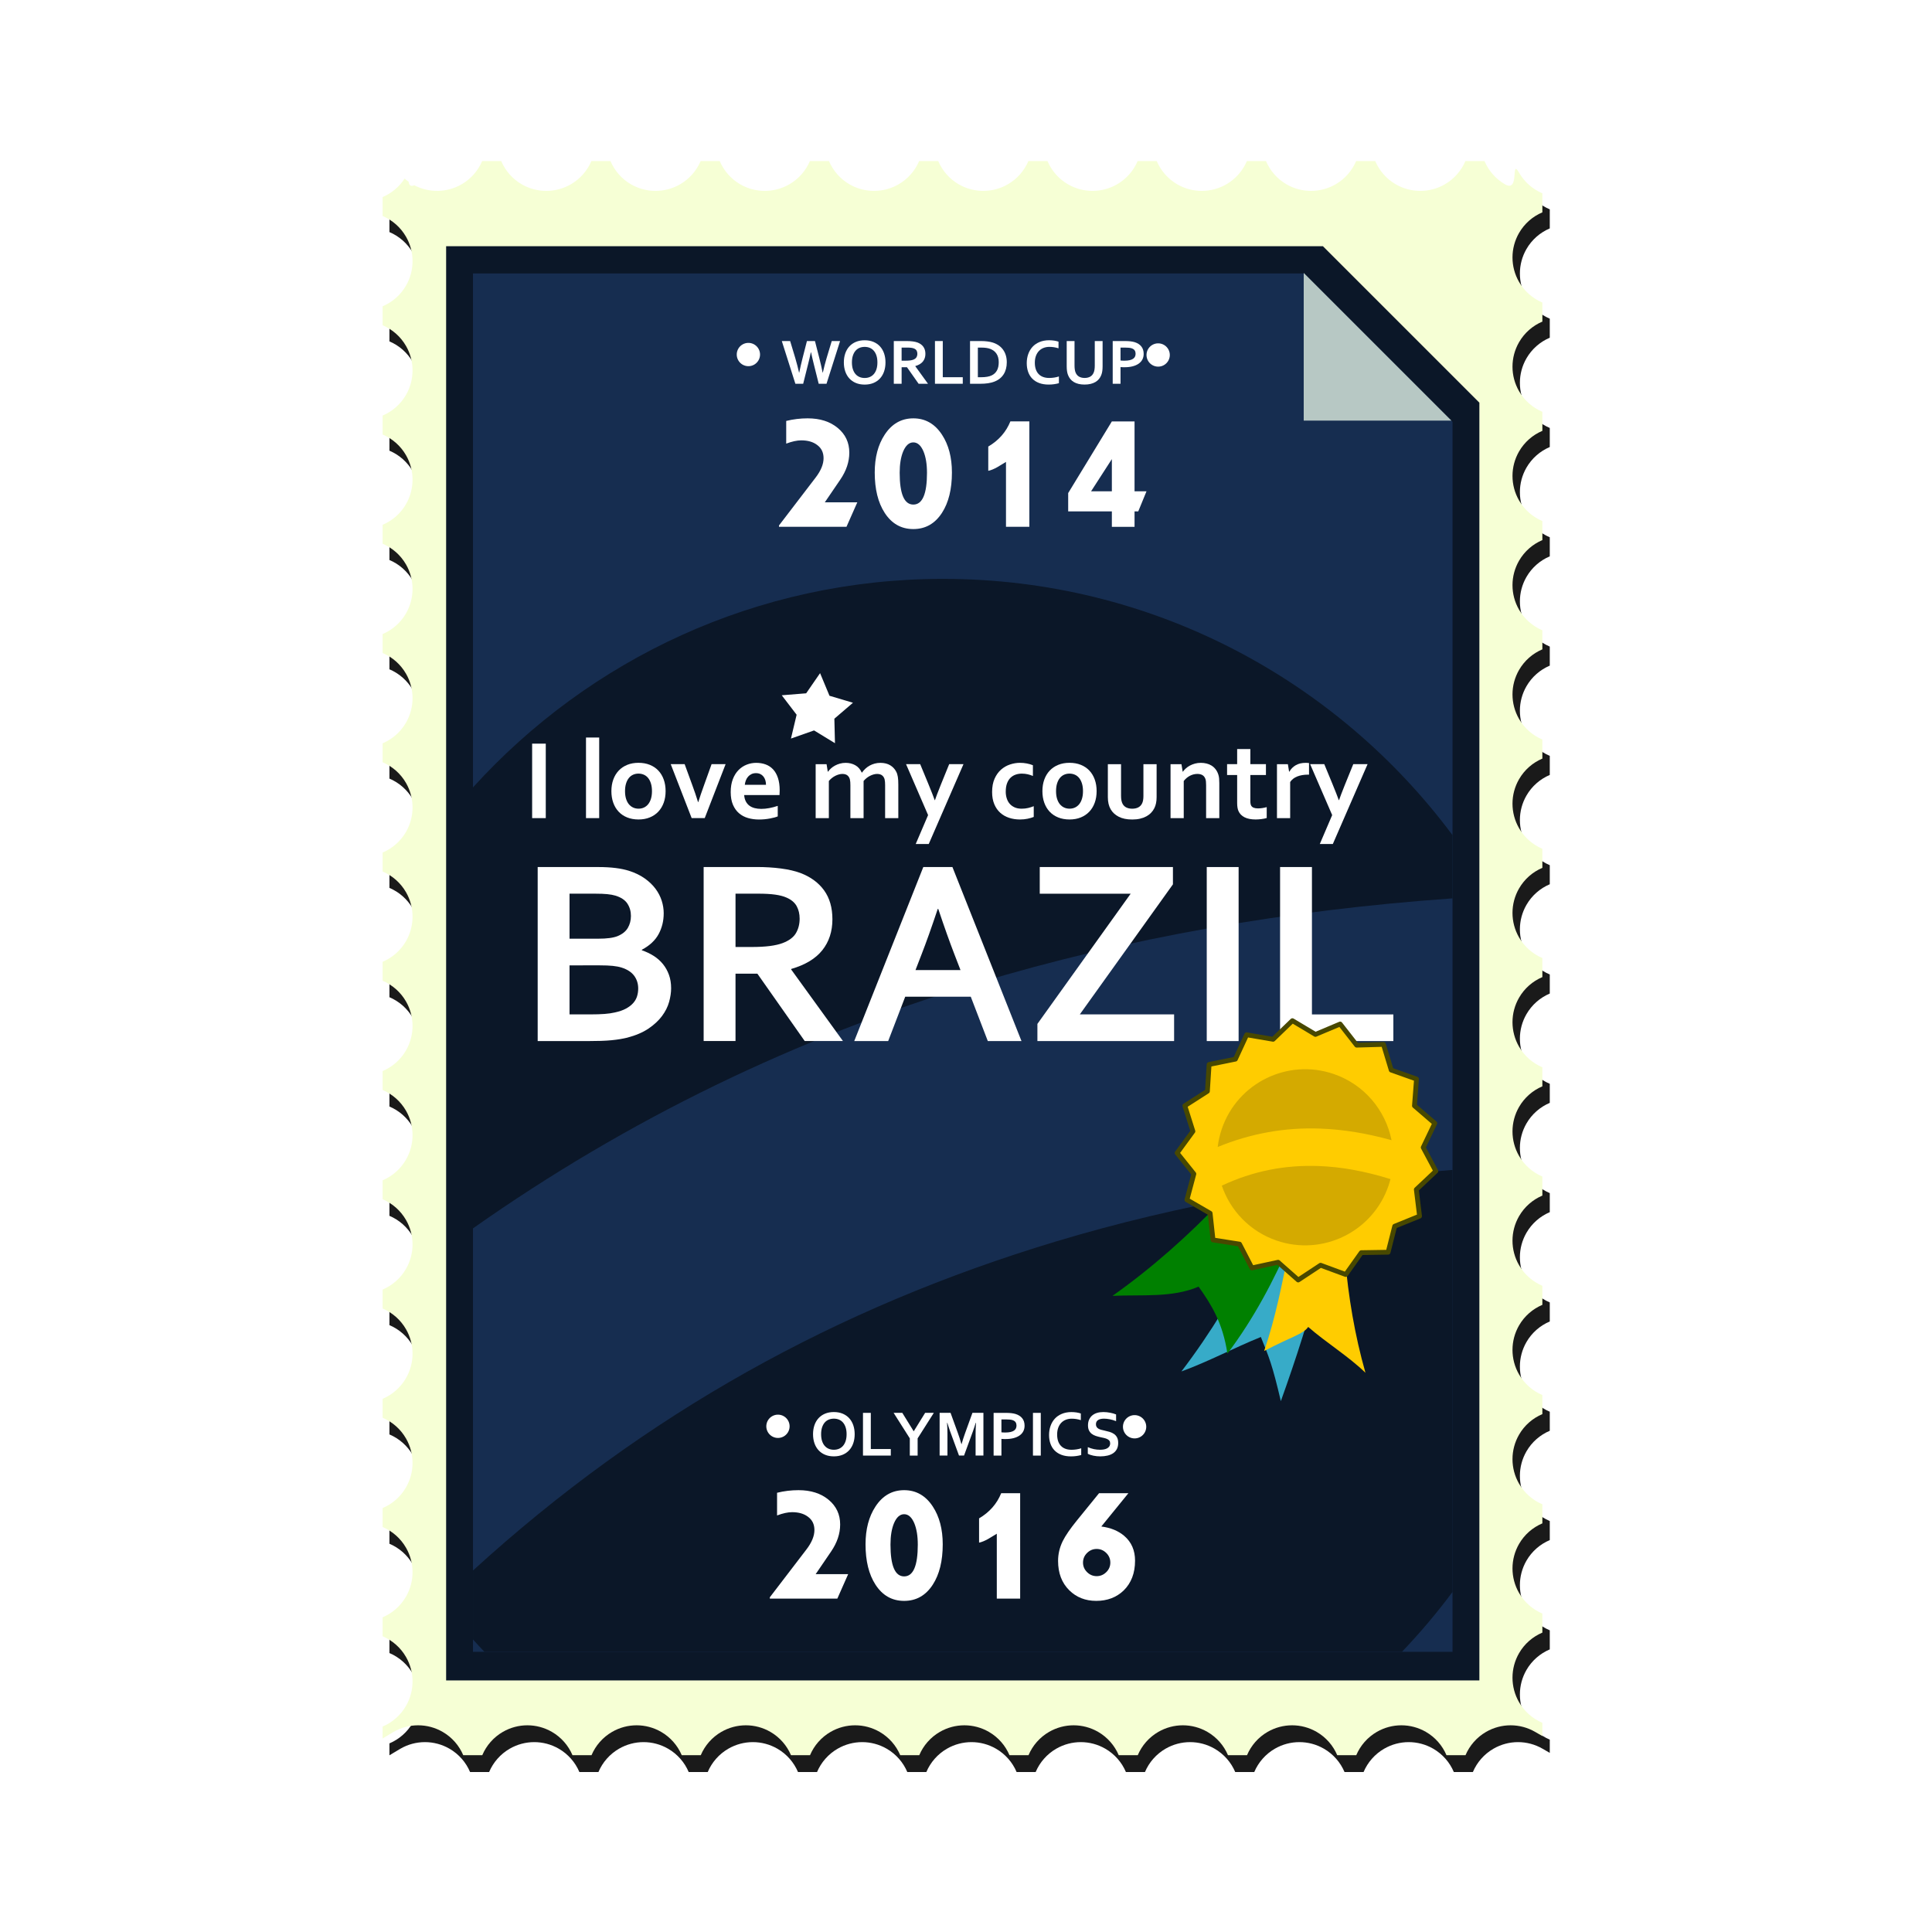<svg:svg xmlns:dc="http://purl.org/dc/elements/1.1/" xmlns:ns2="http://creativecommons.org/ns#" xmlns:rdf="http://www.w3.org/1999/02/22-rdf-syntax-ns#" xmlns:svg="http://www.w3.org/2000/svg" height="418.208" id="svg19565" version="1.1" viewBox="-1.287 -10.813 418.208 418.208" width="418.208">
  <svg:defs id="defs19567">
    <svg:filter color-interpolation-filters="sRGB" id="filter18365">
      <svg:feGaussianBlur id="feGaussianBlur18367" stdDeviation="10.213" />
    </svg:filter>
  </svg:defs>
  <svg:g id="layer1" transform="translate(0 -652.36)">
    <svg:path d="m-158.45 407.83c-3.038 7.15-8.332 13.269-15.281 17.281-10.821 6.248-24.056 6.489-35.062 0.719-3.015 1.231-3.982-0.366-4.188-2.594-1.045-0.743-2.048-1.534-3-2.375-4.002 6.166-9.714 10.892-16.312 13.688v14.062c7.166 3.035 13.293 8.351 17.312 15.313 6.496 11.252 6.496 25.124 0 36.375-4.019 6.961-10.147 12.246-17.312 15.281v14.062c7.166 3.035 13.293 8.351 17.312 15.312 6.496 11.252 6.496 25.123 0 36.375-4.019 6.961-10.147 12.246-17.312 15.281v14.063c7.166 3.035 13.293 8.351 17.312 15.312 6.496 11.252 6.496 25.124 0 36.375-4.019 6.961-10.147 12.246-17.312 15.281v14.062c7.166 3.035 13.293 8.351 17.312 15.312 6.496 11.252 6.496 25.124 0 36.375-4.019 6.962-10.147 12.246-17.312 15.281v14.062c7.166 3.035 13.293 8.351 17.312 15.313 6.496 11.252 6.496 25.124 0 36.375-4.019 6.961-10.147 12.246-17.312 15.281v14.062c7.166 3.035 13.293 8.351 17.312 15.312 6.496 11.252 6.496 25.124 0 36.375-4.019 6.961-10.147 12.246-17.312 15.281v14.063c7.166 3.035 13.293 8.351 17.312 15.312 6.496 11.252 6.496 25.124 0 36.375-4.019 6.961-10.147 12.246-17.312 15.281v14.062c7.166 3.035 13.293 8.351 17.312 15.312 6.496 11.252 6.496 25.124 0 36.375-4.019 6.961-10.147 12.246-17.312 15.281v14.062c7.166 3.035 13.293 8.351 17.312 15.313 6.496 11.251 6.496 25.092 0 36.344-4.019 6.961-10.147 12.277-17.312 15.312v14.062c7.166 3.035 13.293 8.351 17.312 15.312 6.496 11.252 6.496 25.092 0 36.344-4.019 6.961-10.147 12.277-17.312 15.312v14.063c7.166 3.035 13.293 8.351 17.312 15.312 6.496 11.252 6.496 25.092 0 36.344-4.019 6.961-10.147 12.277-17.312 15.312v14.062c7.166 3.035 13.293 8.351 17.312 15.312 6.496 11.252 6.496 25.092 0 36.344-4.019 6.961-10.147 12.277-17.312 15.313v14.062c7.166 3.035 13.293 8.351 17.312 15.313 6.496 11.251 6.496 25.092 0 36.344-4.019 6.961-10.147 12.277-17.312 15.312v14.062c7.166 3.035 13.293 8.351 17.312 15.312 6.496 11.252 6.496 25.092 0 36.344-4.019 6.961-10.147 12.277-17.312 15.312v8.844c1.917-1.08 4.216-2.632 8.156-4.906 11.252-6.496 25.092-6.496 36.344 0 6.949 4.012 12.243 10.132 15.281 17.281h14.125c3.038-7.15 8.332-13.269 15.281-17.281 11.252-6.496 25.092-6.496 36.344 0 6.949 4.012 12.243 10.132 15.281 17.281h14.125c3.038-7.15 8.332-13.269 15.281-17.281 11.252-6.496 25.092-6.496 36.344 0 6.949 4.012 12.243 10.132 15.281 17.281h14.125c3.038-7.15 8.332-13.269 15.281-17.281 11.252-6.496 25.092-6.496 36.344 0 6.949 4.012 12.243 10.132 15.281 17.281h14.125c3.038-7.15 8.332-13.269 15.281-17.281 11.251-6.496 25.092-6.496 36.344 0 6.949 4.012 12.243 10.132 15.281 17.281h14.125c3.038-7.15 8.332-13.269 15.281-17.281 11.252-6.496 25.092-6.496 36.344 0 6.949 4.012 12.243 10.132 15.281 17.281h14.125c3.038-7.15 8.332-13.269 15.281-17.281 11.252-6.496 25.092-6.496 36.344 0 6.949 4.012 12.243 10.132 15.281 17.281h14.125c3.038-7.15 8.332-13.269 15.281-17.281 11.252-6.496 25.092-6.496 36.344 0 6.949 4.012 12.243 10.132 15.281 17.281h14.125c3.038-7.15 8.332-13.269 15.281-17.281 11.251-6.496 25.092-6.496 36.344 0 6.949 4.012 12.243 10.132 15.281 17.281h14.125c3.038-7.15 8.332-13.269 15.281-17.281 11.252-6.496 25.092-6.496 36.344 0 6.949 4.012 12.243 10.132 15.281 17.281h14.125c3.038-7.15 8.332-13.269 15.281-17.281 11.252-6.496 25.092-6.496 36.344 0 2.454 1.417 4.087 2.377 5.375 3.094v-9.812c-7.15-3.038-13.269-8.332-17.281-15.281-6.496-11.252-6.496-25.124 0-36.375 4.012-6.949 10.132-12.212 17.281-15.25v-14.125c-7.15-3.038-13.269-8.332-17.281-15.281-6.496-11.252-6.496-25.124 0-36.375 4.012-6.949 10.132-12.212 17.281-15.25v-14.125c-7.15-3.038-13.269-8.332-17.281-15.281-6.496-11.251-6.496-25.124 0-36.375 4.012-6.949 10.132-12.212 17.281-15.25v-14.125c-7.15-3.038-13.269-8.332-17.281-15.281-6.496-11.252-6.496-25.124 0-36.375 4.012-6.949 10.132-12.212 17.281-15.25v-14.125c-7.15-3.038-13.269-8.332-17.281-15.281-6.496-11.252-6.496-25.092 0-36.344 4.012-6.949 10.132-12.243 17.281-15.281v-14.125c-7.15-3.038-13.269-8.332-17.281-15.281-6.496-11.252-6.496-25.092 0-36.344 4.012-6.949 10.132-12.243 17.281-15.281v-14.125c-7.15-3.038-13.269-8.332-17.281-15.281-6.496-11.251-6.496-25.092 0-36.344 4.012-6.949 10.132-12.243 17.281-15.281v-14.125c-7.15-3.038-13.269-8.332-17.281-15.281-6.496-11.252-6.496-25.092 0-36.344 4.012-6.949 10.132-12.243 17.281-15.281v-14.125c-7.15-3.038-13.269-8.332-17.281-15.281-6.496-11.252-6.496-25.092 0-36.344 4.012-6.949 10.132-12.243 17.281-15.281v-14.125c-7.15-3.038-13.269-8.332-17.281-15.281-6.496-11.252-6.496-25.092 0-36.344 4.012-6.949 10.132-12.243 17.281-15.281v-14.125c-7.15-3.038-13.269-8.332-17.281-15.281-6.496-11.251-6.496-25.092 0-36.344 4.012-6.949 10.132-12.243 17.281-15.281v-14.125c-7.15-3.038-13.269-8.332-17.281-15.281-6.496-11.252-6.496-25.092 0-36.344 4.012-6.949 10.132-12.243 17.281-15.281v-14.125c-7.15-3.038-13.269-8.332-17.281-15.281-6.496-11.252-6.496-25.092 0-36.344 4.012-6.949 10.132-12.243 17.281-15.281v-14.125c-7.15-3.038-13.269-8.332-17.281-15.281-6.496-11.252-6.496-25.092 0-36.344 4.012-6.949 10.132-12.243 17.281-15.281v-14.125c-7.15-3.038-13.269-8.332-17.281-15.281-6.496-11.251 0.845 15.121-10.406 8.625-6.949-4.012-12.212-10.132-15.25-17.281h-14.125c-3.038 7.15-8.332 13.269-15.281 17.281-11.251 6.496-25.123 6.496-36.375 0-6.949-4.012-12.212-10.132-15.25-17.281h-14.125c-3.038 7.15-8.332 13.269-15.281 17.281-11.252 6.496-25.124 6.496-36.375 0-6.949-4.012-12.212-10.132-15.25-17.281h-14.125c-3.038 7.15-8.332 13.269-15.281 17.281-11.252 6.496-25.124 6.496-36.375 0-6.949-4.012-12.212-10.132-15.25-17.281h-14.125c-3.038 7.15-8.332 13.269-15.281 17.281-11.252 6.496-25.124 6.496-36.375 0-6.949-4.012-12.212-10.132-15.25-17.281h-14.125c-3.038 7.15-8.332 13.269-15.281 17.281-11.251 6.496-25.124 6.496-36.375 0-6.949-4.012-12.212-10.132-15.25-17.281h-14.125c-3.038 7.15-8.332 13.269-15.281 17.281-11.252 6.496-25.124 6.496-36.375 0-6.949-4.012-12.212-10.132-15.25-17.281h-14.125c-3.038 7.15-8.332 13.269-15.281 17.281-11.252 6.496-25.124 6.496-36.375 0-6.949-4.012-12.212-10.132-15.25-17.281h-14.125c-3.038 7.15-8.332 13.269-15.281 17.281-11.252 6.496-25.124 6.496-36.375 0-6.949-4.012-12.212-10.132-15.25-17.281h-14.125c-3.038 7.15-8.332 13.269-15.281 17.281-11.251 6.496-25.123 6.496-36.375 0-6.949-4.012-12.212-10.132-15.25-17.281h-14.125z" fill="#1a1a1a" filter="url(#filter18365)" id="path17575" transform="matrix(.292 0 0 .292 150.84 560.79)" />
    <svg:path d="m103.09 676.4c-0.887 2.087-2.432 3.873-4.46 5.044-3.158 1.823-7.021 1.894-10.233 0.21-0.88 0.359-1.162-0.107-1.222-0.757-0.305-0.217-0.598-0.448-0.876-0.693-1.168 1.8-2.835 3.179-4.761 3.995v4.104c2.091 0.886 3.88 2.437 5.053 4.469 1.896 3.284 1.896 7.333 0 10.616-1.173 2.032-2.961 3.574-5.053 4.46v4.104c2.091 0.886 3.88 2.437 5.053 4.469 1.896 3.284 1.896 7.332 0 10.616-1.173 2.032-2.961 3.574-5.053 4.46v4.104c2.091 0.886 3.88 2.437 5.053 4.469 1.896 3.284 1.896 7.333 0 10.616-1.173 2.032-2.961 3.574-5.053 4.46v4.104c2.091 0.886 3.88 2.437 5.053 4.469 1.896 3.284 1.896 7.333 0 10.616-1.173 2.032-2.961 3.574-5.053 4.46v4.104c2.091 0.886 3.88 2.437 5.053 4.469 1.896 3.284 1.896 7.333 0 10.616-1.173 2.032-2.961 3.574-5.053 4.46v4.104c2.091 0.886 3.88 2.437 5.053 4.469 1.896 3.284 1.896 7.333 0 10.616-1.173 2.032-2.961 3.574-5.053 4.46v4.104c2.091 0.886 3.88 2.437 5.053 4.469 1.896 3.284 1.896 7.333 0 10.616-1.173 2.032-2.961 3.574-5.053 4.46v4.104c2.091 0.886 3.88 2.438 5.053 4.469 1.896 3.284 1.896 7.333 0 10.616-1.173 2.032-2.961 3.574-5.053 4.46v4.104c2.091 0.886 3.88 2.437 5.053 4.469 1.896 3.284 1.896 7.323 0 10.607-1.173 2.032-2.961 3.583-5.053 4.469v4.104c2.091 0.886 3.88 2.437 5.053 4.469 1.896 3.284 1.896 7.323 0 10.607-1.173 2.032-2.961 3.583-5.053 4.469v4.104c2.091 0.886 3.88 2.437 5.053 4.469 1.896 3.284 1.896 7.323 0 10.607-1.173 2.032-2.961 3.583-5.053 4.469v4.104c2.091 0.886 3.88 2.437 5.053 4.469 1.896 3.284 1.896 7.323 0 10.607-1.173 2.032-2.961 3.583-5.053 4.469v4.104c2.091 0.886 3.88 2.437 5.053 4.469 1.896 3.284 1.896 7.323 0 10.607-1.173 2.032-2.961 3.583-5.053 4.469v4.104c2.091 0.886 3.88 2.437 5.053 4.469 1.896 3.284 1.896 7.323 0 10.607-1.173 2.032-2.961 3.583-5.053 4.469v2.581c0.56-0.315 1.231-0.768 2.381-1.432 3.284-1.896 7.323-1.896 10.607 0 2.028 1.171 3.573 2.957 4.46 5.044h4.122c0.887-2.087 2.432-3.873 4.46-5.044 3.284-1.896 7.324-1.896 10.607 0 2.028 1.171 3.573 2.957 4.46 5.044h4.122c0.887-2.087 2.432-3.873 4.46-5.044 3.284-1.896 7.324-1.896 10.607 0 2.028 1.171 3.573 2.957 4.46 5.044h4.122c0.887-2.087 2.432-3.873 4.46-5.044 3.284-1.896 7.324-1.896 10.607 0 2.028 1.171 3.573 2.957 4.46 5.044h4.122c0.887-2.087 2.432-3.873 4.46-5.044 3.284-1.896 7.323-1.896 10.607 0 2.028 1.171 3.573 2.957 4.46 5.044h4.122c0.887-2.087 2.432-3.873 4.46-5.044 3.284-1.896 7.324-1.896 10.607 0 2.028 1.171 3.573 2.957 4.46 5.044h4.122c0.887-2.087 2.432-3.873 4.46-5.044 3.284-1.896 7.323-1.896 10.607 0 2.028 1.171 3.573 2.957 4.46 5.044h4.122c0.887-2.087 2.432-3.873 4.46-5.044 3.284-1.896 7.323-1.896 10.607 0 2.028 1.171 3.573 2.957 4.46 5.044h4.122c0.887-2.087 2.432-3.873 4.46-5.044 3.284-1.896 7.323-1.896 10.607 0 2.028 1.171 3.573 2.957 4.46 5.044h4.122c0.887-2.087 2.432-3.873 4.46-5.044 3.284-1.896 7.323-1.896 10.607 0 2.028 1.171 3.573 2.957 4.46 5.044h4.122c0.887-2.087 2.432-3.873 4.46-5.044 3.284-1.896 7.324-1.896 10.607 0 0.716 0.413 1.193 0.694 1.569 0.903v-2.864c-2.087-0.887-3.873-2.432-5.044-4.46-1.896-3.284-1.896-7.333 0-10.616 1.171-2.028 2.957-3.564 5.044-4.451v-4.122c-2.087-0.887-3.873-2.432-5.044-4.46-1.896-3.284-1.896-7.332 0-10.616 1.171-2.028 2.957-3.564 5.044-4.451v-4.122c-2.087-0.887-3.873-2.432-5.044-4.46-1.896-3.284-1.896-7.333 0-10.617 1.171-2.028 2.957-3.564 5.044-4.451v-4.122c-2.087-0.887-3.873-2.432-5.044-4.46-1.896-3.284-1.896-7.333 0-10.617 1.171-2.028 2.957-3.564 5.044-4.451v-4.123c-2.087-0.887-3.873-2.432-5.044-4.46-1.896-3.284-1.896-7.323 0-10.607 1.171-2.028 2.957-3.573 5.044-4.46v-4.122c-2.087-0.887-3.873-2.432-5.044-4.46-1.896-3.284-1.896-7.323 0-10.607 1.171-2.028 2.957-3.573 5.044-4.46v-4.122c-2.087-0.887-3.873-2.432-5.044-4.46-1.896-3.284-1.896-7.323 0-10.607 1.171-2.028 2.957-3.573 5.044-4.46v-4.122c-2.087-0.887-3.873-2.432-5.044-4.46-1.896-3.284-1.896-7.323 0-10.607 1.171-2.028 2.957-3.573 5.044-4.46v-4.122c-2.087-0.887-3.873-2.432-5.044-4.46-1.896-3.284-1.896-7.324 0-10.607 1.171-2.028 2.957-3.573 5.044-4.46v-4.122c-2.087-0.887-3.873-2.432-5.044-4.46-1.896-3.284-1.896-7.323 0-10.607 1.171-2.028 2.957-3.573 5.044-4.46v-4.122c-2.087-0.887-3.873-2.432-5.044-4.46-1.896-3.284-1.896-7.323 0-10.607 1.171-2.028 2.957-3.573 5.044-4.46v-4.122c-2.087-0.887-3.873-2.432-5.044-4.46-1.896-3.284-1.896-7.323 0-10.607 1.171-2.028 2.957-3.573 5.044-4.46v-4.122c-2.087-0.887-3.873-2.432-5.044-4.46-1.896-3.284-1.896-7.324 0-10.607 1.171-2.028 2.957-3.573 5.044-4.46v-4.122c-2.087-0.887-3.873-2.432-5.044-4.46-1.896-3.284-1.896-7.323 0-10.607 1.171-2.028 2.957-3.573 5.044-4.46v-4.122c-2.087-0.887-3.873-2.432-5.044-4.46-1.896-3.284 0.247 4.413-3.037 2.517-2.028-1.171-3.564-2.957-4.451-5.044h-4.122c-0.887 2.087-2.432 3.873-4.46 5.044-3.284 1.896-7.332 1.896-10.616 0-2.028-1.171-3.564-2.957-4.451-5.044h-4.122c-0.887 2.087-2.432 3.873-4.46 5.044-3.284 1.896-7.333 1.896-10.616 0-2.028-1.171-3.564-2.957-4.451-5.044h-4.122c-0.887 2.087-2.432 3.873-4.46 5.044-3.284 1.896-7.333 1.896-10.616 0-2.028-1.171-3.564-2.957-4.451-5.044h-4.122c-0.887 2.087-2.432 3.873-4.46 5.044-3.284 1.896-7.333 1.896-10.616 0-2.028-1.171-3.564-2.957-4.451-5.044h-4.122c-0.887 2.087-2.432 3.873-4.46 5.044-3.284 1.896-7.333 1.896-10.616 0-2.028-1.171-3.564-2.957-4.451-5.044h-4.122c-0.887 2.087-2.432 3.873-4.46 5.044-3.284 1.896-7.333 1.896-10.616 0-2.028-1.171-3.564-2.957-4.451-5.044h-4.122c-0.887 2.087-2.432 3.873-4.46 5.044-3.284 1.896-7.333 1.896-10.616 0-2.028-1.171-3.564-2.957-4.451-5.044h-4.122c-0.887 2.087-2.432 3.873-4.46 5.044-3.284 1.896-7.333 1.896-10.616 0-2.028-1.171-3.564-2.957-4.451-5.044h-4.122c-0.887 2.087-2.432 3.873-4.46 5.044-3.284 1.896-7.332 1.896-10.616 0-2.028-1.171-3.564-2.957-4.451-5.044h-4.122z" fill="#f6ffd5" id="path8219" />
    <svg:path d="m95.283 694.84h189.79l33.871 33.87v276.59h-223.66v-310.46z" fill="#0b1728" id="path18825" />
    <svg:path d="m101.09 700.74h179.93l32.112 32.111v266.26h-212.04v-298.37z" fill="#162d50" id="path18827" />
    <svg:path d="m202.86 766.85c-40.339 0-76.632 17.423-101.77 45.148v95.45c33.431-23.555 69.857-41.243 109.33-53.13 32.415-9.761 66.625-15.749 102.71-18.307v-13.68c-25.04-33.65-65.13-55.48-110.27-55.48zm110.28 127.94c-30.712 2.38-59.295 7.495-85.837 15.487-47.34 14.256-89.017 37.293-126.21 71.228v14.927c0.819 0.903 1.643 1.796 2.485 2.677h198.6c3.912-4.092 7.574-8.427 10.961-12.977v-91.342z" fill="#0b1728" id="path18829" />
    <svg:path d="m280.92 700.63 31.968 31.968h-31.968v-31.968z" fill="#b7c8c4" id="path18843" />
    <svg:g fill="#fff" id="text18885">
      <svg:path d="m142.38 839.25c-0 1.633-0.366 3.13-1.098 4.491-0.732 1.361-1.943 2.492-3.632 3.393v0.113c0.938 0.319 1.797 0.727 2.576 1.225 0.779 0.497 1.445 1.089 1.999 1.774 0.554 0.685 0.985 1.459 1.295 2.323 0.31 0.863 0.465 1.83 0.465 2.9-0 0.92-0.145 1.905-0.436 2.956-0.291 1.051-0.802 2.069-1.534 3.055-0.732 0.985-1.708 1.891-2.928 2.717-1.22 0.826-2.759 1.483-4.617 1.971-0.469 0.113-0.981 0.216-1.534 0.31-0.554 0.094-1.168 0.174-1.844 0.239-0.676 0.066-1.427 0.113-2.252 0.141-0.826 0.028-1.755 0.042-2.787 0.042h-10.952v-37.67h13.092c2.797 0 5.049 0.282 6.757 0.845 1.276 0.413 2.384 0.953 3.322 1.619 0.938 0.666 1.713 1.408 2.323 2.224 0.61 0.817 1.06 1.68 1.351 2.59 0.291 0.91 0.436 1.825 0.436 2.745zm-20.384 11.262v10.614h4.505c1.201 0 2.234-0.033 3.097-0.099 0.863-0.066 1.605-0.174 2.224-0.324 0.957-0.206 1.755-0.483 2.393-0.831 0.638-0.347 1.154-0.741 1.548-1.183 0.394-0.441 0.676-0.929 0.845-1.464 0.169-0.535 0.253-1.103 0.253-1.703-0-1.051-0.291-1.971-0.873-2.759-0.582-0.788-1.492-1.379-2.731-1.774-0.544-0.169-1.183-0.291-1.915-0.366-0.732-0.075-1.671-0.113-2.815-0.113zm6.222-5.772c1.877 0 3.275-0.188 4.195-0.563 1.032-0.432 1.769-1.028 2.21-1.788 0.441-0.76 0.662-1.619 0.662-2.576-0-0.995-0.253-1.882-0.76-2.661-0.507-0.779-1.37-1.356-2.59-1.732-0.507-0.15-1.098-0.258-1.774-0.324-0.676-0.066-1.511-0.099-2.506-0.099h-5.659v9.741z" id="path20194" style="" />
      <svg:path d="m178.9 840.54c-0 2.628-0.727 4.857-2.182 6.687s-3.702 3.186-6.743 4.068v0.113l11.205 15.485h-8.277l-10.248-14.584h-4.73v14.584h-6.898v-37.67h11.459c1.896 0 3.66 0.108 5.293 0.324 1.633 0.216 3.031 0.54 4.195 0.971 2.215 0.845 3.923 2.098 5.124 3.759 1.201 1.661 1.802 3.749 1.802 6.264zm-17.568 5.997c1.577 0 2.914-0.07 4.012-0.211 1.098-0.141 2.022-0.352 2.773-0.633 1.389-0.526 2.351-1.244 2.886-2.154 0.535-0.91 0.802-1.957 0.802-3.139-0-1.014-0.211-1.91-0.633-2.689-0.422-0.779-1.14-1.394-2.154-1.844-0.657-0.3-1.483-0.521-2.478-0.662-0.995-0.141-2.224-0.211-3.688-0.211h-4.927v11.543z" id="path20196" style="" />
      <svg:path d="m208.85 857.3h-14.19l-3.688 9.601h-7.348l14.95-37.67h6.306l14.95 37.67h-7.292zm-7.151-19.004c-1.314 3.942-2.487 7.236-3.519 9.882l-1.295 3.35h9.741l-1.295-3.35c-1.032-2.665-2.205-5.959-3.519-9.882z" id="path20198" style="" />
      <svg:path d="m252.61 829.23v3.744l-20.158 28.154h20.412v5.772h-29.59v-3.716l20.187-28.182h-19.68v-5.772z" id="path20200" style="" />
      <svg:path d="m259.93 866.9v-37.67h6.898v37.67z" id="path20202" style="" />
      <svg:path d="m282.7 829.23v31.899h17.625v5.772h-24.522v-37.67z" id="path20204" style="" />
    </svg:g>
    <svg:g fill="#fff" id="text18889">
      <svg:path d="m113.9 818.64v-16.121h2.952v16.121z" id="path20207" style="" />
      <svg:path d="m125.56 818.64v-17.446h2.856v17.446z" id="path20209" style="" />
      <svg:path d="m139.84 812.8c-0-0.618-0.072-1.165-0.217-1.639-0.145-0.474-0.345-0.872-0.602-1.193-0.257-0.321-0.566-0.562-0.928-0.723-0.361-0.161-0.755-0.241-1.181-0.241-0.418 0-0.805 0.08-1.163 0.241-0.357 0.161-0.665 0.402-0.922 0.723-0.257 0.321-0.458 0.719-0.602 1.193-0.145 0.474-0.217 1.02-0.217 1.639 0 0.618 0.072 1.165 0.217 1.639 0.145 0.474 0.347 0.87 0.608 1.187 0.261 0.317 0.57 0.558 0.928 0.723 0.357 0.165 0.749 0.247 1.175 0.247 0.426 0 0.815-0.082 1.169-0.247 0.353-0.165 0.659-0.406 0.916-0.723 0.257-0.317 0.458-0.713 0.602-1.187 0.145-0.474 0.217-1.02 0.217-1.639zm2.952 0c-0 0.916-0.137 1.751-0.41 2.506-0.273 0.755-0.665 1.402-1.175 1.94-0.51 0.538-1.127 0.954-1.849 1.247-0.723 0.293-1.53 0.44-2.422 0.44-0.916 0-1.737-0.147-2.464-0.44-0.727-0.293-1.343-0.709-1.849-1.247-0.506-0.538-0.894-1.185-1.163-1.94-0.269-0.755-0.404-1.59-0.404-2.506 0-0.916 0.137-1.751 0.41-2.506 0.273-0.755 0.665-1.402 1.175-1.94 0.51-0.538 1.127-0.954 1.849-1.247 0.723-0.293 1.53-0.44 2.422-0.44 0.916 0 1.737 0.147 2.464 0.44 0.727 0.293 1.343 0.709 1.849 1.247 0.506 0.538 0.894 1.185 1.163 1.94 0.269 0.755 0.404 1.59 0.404 2.506z" id="path20211" style="" />
      <svg:path d="m155.78 806.96-4.518 11.675h-2.831l-4.53-11.675h3.012l1.627 4.458c0.466 1.253 0.892 2.506 1.277 3.759h0.048c0.337-1.084 0.755-2.313 1.253-3.687l1.627-4.53z" id="path20213" style="" />
      <svg:path d="m163.5 816.64c0.554 0 1.133-0.056 1.735-0.169 0.602-0.112 1.213-0.273 1.831-0.482v2.277c-0.369 0.161-0.936 0.313-1.699 0.458-0.763 0.145-1.554 0.217-2.374 0.217-0.827 0-1.613-0.106-2.356-0.319s-1.392-0.556-1.946-1.03c-0.554-0.474-0.994-1.088-1.319-1.843-0.325-0.755-0.488-1.671-0.488-2.747 0-1.06 0.153-1.988 0.458-2.783s0.715-1.454 1.229-1.976c0.514-0.522 1.102-0.914 1.765-1.175 0.663-0.261 1.347-0.392 2.054-0.392 0.739 0 1.42 0.112 2.042 0.337 0.623 0.225 1.161 0.578 1.615 1.06 0.454 0.482 0.807 1.103 1.06 1.861 0.253 0.759 0.38 1.657 0.38 2.693-0.008 0.402-0.02 0.743-0.036 1.024h-7.651c0.04 0.538 0.161 0.998 0.361 1.38 0.201 0.382 0.464 0.691 0.789 0.928 0.325 0.237 0.705 0.41 1.139 0.518 0.434 0.108 0.904 0.163 1.41 0.163zm-1.145-7.735c-0.361 0-0.683 0.066-0.964 0.199-0.281 0.133-0.524 0.313-0.729 0.542-0.205 0.229-0.367 0.496-0.488 0.801-0.12 0.305-0.201 0.631-0.241 0.976h4.59c-0-0.345-0.046-0.671-0.139-0.976-0.092-0.305-0.229-0.572-0.41-0.801-0.181-0.229-0.406-0.41-0.675-0.542-0.269-0.133-0.584-0.199-0.946-0.199z" id="path20215" style="" />
      <svg:path d="m190.31 811.53c-0-0.249-0.008-0.482-0.024-0.699-0.016-0.217-0.044-0.406-0.084-0.566-0.088-0.353-0.261-0.639-0.518-0.855-0.257-0.217-0.619-0.329-1.084-0.337-0.249 0-0.506 0.036-0.771 0.108-0.265 0.072-0.528 0.175-0.789 0.307-0.261 0.133-0.51 0.293-0.747 0.482-0.237 0.189-0.452 0.4-0.645 0.633v8.036h-2.856v-7.109c-0-0.249-0.008-0.482-0.024-0.699-0.016-0.217-0.044-0.406-0.084-0.566-0.088-0.353-0.259-0.639-0.512-0.855-0.253-0.217-0.616-0.329-1.09-0.337-0.249 0-0.506 0.036-0.771 0.108-0.265 0.072-0.528 0.175-0.789 0.307-0.261 0.133-0.51 0.293-0.747 0.482-0.237 0.189-0.452 0.4-0.645 0.633v8.036h-2.856v-11.675h2.361l0.265 1.627h0.048c0.169-0.241 0.382-0.478 0.639-0.711 0.257-0.233 0.548-0.438 0.874-0.614 0.325-0.177 0.683-0.319 1.072-0.428 0.39-0.108 0.801-0.163 1.235-0.163 0.771 0 1.464 0.171 2.078 0.512 0.614 0.341 1.082 0.874 1.404 1.596h0.048c0.225-0.313 0.476-0.598 0.753-0.855 0.277-0.257 0.584-0.478 0.922-0.663 0.337-0.185 0.701-0.329 1.09-0.434 0.39-0.104 0.805-0.157 1.247-0.157 0.835 0.008 1.536 0.183 2.103 0.524 0.566 0.341 1.002 0.809 1.307 1.404 0.08 0.153 0.149 0.319 0.205 0.5 0.056 0.181 0.102 0.384 0.139 0.608 0.036 0.225 0.062 0.474 0.078 0.747 0.016 0.273 0.024 0.586 0.024 0.94v7.241h-2.856z" id="path20217" style="" />
      <svg:path d="m194.84 806.96h3.06l1.747 4.229c0.659 1.607 1.125 2.795 1.398 3.566h0.048c0.201-0.602 0.627-1.719 1.277-3.349l1.807-4.446h3.096l-7.518 17.278h-2.819l2.675-6.253z" id="path20219" style="" />
      <svg:path d="m222.48 818.38c-0.361 0.153-0.803 0.283-1.325 0.392-0.522 0.108-1.072 0.163-1.651 0.163-0.843 0-1.631-0.12-2.361-0.361-0.731-0.241-1.369-0.606-1.916-1.096-0.546-0.49-0.976-1.111-1.289-1.861-0.313-0.751-0.47-1.629-0.47-2.633 0-1.125 0.181-2.088 0.542-2.892 0.361-0.803 0.829-1.456 1.404-1.958 0.574-0.502 1.221-0.872 1.94-1.109 0.719-0.237 1.428-0.355 2.127-0.355 0.522 0 1.024 0.046 1.506 0.139 0.482 0.092 0.92 0.219 1.313 0.38v2.325c-0.353-0.153-0.729-0.275-1.127-0.367-0.398-0.092-0.825-0.139-1.283-0.139-0.458 0-0.896 0.07-1.313 0.211-0.418 0.141-0.787 0.363-1.109 0.669-0.321 0.305-0.576 0.709-0.765 1.211-0.189 0.502-0.283 1.107-0.283 1.813 0 0.514 0.072 0.998 0.217 1.452 0.145 0.454 0.355 0.841 0.633 1.163 0.277 0.321 0.631 0.58 1.06 0.777 0.43 0.197 0.938 0.295 1.524 0.295 0.522 0 0.996-0.052 1.422-0.157 0.426-0.104 0.827-0.233 1.205-0.386z" id="path20221" style="" />
      <svg:path d="m233.14 812.8c-0-0.618-0.072-1.165-0.217-1.639-0.145-0.474-0.345-0.872-0.602-1.193-0.257-0.321-0.566-0.562-0.928-0.723-0.361-0.161-0.755-0.241-1.181-0.241-0.418 0-0.805 0.08-1.163 0.241-0.357 0.161-0.665 0.402-0.922 0.723-0.257 0.321-0.458 0.719-0.602 1.193-0.145 0.474-0.217 1.02-0.217 1.639 0 0.618 0.072 1.165 0.217 1.639 0.145 0.474 0.347 0.87 0.608 1.187 0.261 0.317 0.57 0.558 0.928 0.723 0.357 0.165 0.749 0.247 1.175 0.247 0.426 0 0.815-0.082 1.169-0.247 0.353-0.165 0.659-0.406 0.916-0.723 0.257-0.317 0.458-0.713 0.602-1.187 0.145-0.474 0.217-1.02 0.217-1.639zm2.952 0c-0 0.916-0.137 1.751-0.41 2.506-0.273 0.755-0.665 1.402-1.175 1.94-0.51 0.538-1.127 0.954-1.849 1.247-0.723 0.293-1.53 0.44-2.422 0.44-0.916 0-1.737-0.147-2.464-0.44-0.727-0.293-1.343-0.709-1.849-1.247-0.506-0.538-0.894-1.185-1.163-1.94-0.269-0.755-0.404-1.59-0.404-2.506 0-0.916 0.137-1.751 0.41-2.506 0.273-0.755 0.665-1.402 1.175-1.94 0.51-0.538 1.127-0.954 1.849-1.247 0.723-0.293 1.53-0.44 2.422-0.44 0.916 0 1.737 0.147 2.464 0.44 0.727 0.293 1.343 0.709 1.849 1.247 0.506 0.538 0.894 1.185 1.163 1.94 0.269 0.755 0.404 1.59 0.404 2.506z" id="path20223" style="" />
      <svg:path d="m243.8 818.94c-1.173 0-2.145-0.199-2.916-0.596-0.771-0.398-1.353-0.934-1.747-1.609-0.209-0.361-0.363-0.759-0.464-1.193-0.1-0.434-0.151-0.916-0.151-1.446v-7.133h2.856v6.832c-0 0.394 0.028 0.733 0.084 1.018 0.056 0.285 0.141 0.532 0.253 0.741 0.193 0.353 0.466 0.616 0.819 0.789 0.353 0.173 0.775 0.259 1.265 0.259 0.514 0 0.954-0.096 1.319-0.289 0.365-0.193 0.641-0.486 0.825-0.88 0.185-0.378 0.277-0.904 0.277-1.578v-6.892h2.856v7.133c-0 0.948-0.165 1.747-0.494 2.398-0.185 0.369-0.424 0.705-0.717 1.006-0.293 0.301-0.639 0.558-1.036 0.771s-0.847 0.378-1.349 0.494c-0.502 0.116-1.062 0.175-1.681 0.175z" id="path20225" style="" />
      <svg:path d="m254.72 808.59h0.048c0.169-0.241 0.382-0.478 0.639-0.711 0.257-0.233 0.55-0.438 0.88-0.614 0.329-0.177 0.693-0.319 1.09-0.428 0.398-0.108 0.821-0.163 1.271-0.163 0.426 0 0.837 0.048 1.235 0.145 0.398 0.096 0.761 0.247 1.09 0.452 0.329 0.205 0.62 0.47 0.874 0.795 0.253 0.325 0.452 0.713 0.596 1.163 0.08 0.249 0.135 0.52 0.163 0.813 0.028 0.293 0.042 0.633 0.042 1.018v7.579h-2.856v-7.133c-0-0.313-0.012-0.582-0.036-0.807-0.024-0.225-0.068-0.422-0.133-0.59-0.145-0.369-0.363-0.635-0.657-0.795-0.293-0.161-0.649-0.241-1.066-0.241-0.554 0-1.086 0.131-1.596 0.392-0.51 0.261-0.962 0.641-1.355 1.139v8.036h-2.856v-11.675h2.361z" id="path20227" style="" />
      <svg:path d="m272.91 818.62c-0.321 0.096-0.705 0.173-1.151 0.229-0.446 0.056-0.861 0.084-1.247 0.084-0.98 0-1.781-0.159-2.404-0.476-0.623-0.317-1.062-0.773-1.319-1.367-0.185-0.426-0.277-1.004-0.277-1.735v-6.048h-2.181v-2.349h2.181v-3.265h2.856v3.265h3.374v2.349h-3.374v5.675c-0 0.45 0.068 0.783 0.205 1 0.241 0.369 0.719 0.554 1.434 0.554 0.329 0 0.657-0.026 0.982-0.078 0.325-0.052 0.633-0.118 0.922-0.199z" id="path20229" style="" />
      <svg:path d="m282.07 809.23h-0.241c-0.876 0-1.645 0.131-2.307 0.392-0.663 0.261-1.175 0.661-1.536 1.199v7.819h-2.856v-11.675h2.361l0.265 1.627h0.048c0.337-0.594 0.801-1.062 1.392-1.404 0.59-0.341 1.299-0.512 2.127-0.512 0.289 0 0.538 0.016 0.747 0.048z" id="path20231" style="" />
      <svg:path d="m282.31 806.96h3.06l1.747 4.229c0.659 1.607 1.125 2.795 1.398 3.566h0.048c0.201-0.602 0.627-1.719 1.277-3.349l1.807-4.446h3.096l-7.518 17.278h-2.819l2.675-6.253z" id="path20233" style="" />
    </svg:g>
    <svg:path d="m-1383.9-201.68-42.298-25.812-46.74 16.454 11.478-48.204-30.092-39.368 49.392-3.98 28.142-40.785 19.048 45.745 47.485 14.162-37.62 32.251z" fill="#fff" id="path18893" transform="matrix(.107 0 0 .107 327.53 824)" />
    <svg:path d="m282.96 882.29 6.516 4.241c-0.71 19.202-7.075 40.365-13.508 58.312-1.845-7.875-2.545-9.505-4.325-13.886-5.766 2.329-11.263 5.286-17.197 7.457 12.789-16.75 21.559-35.896 28.515-56.123z" fill="#37abc8" id="path18833" />
    <svg:path d="m289.48 888.2-6.138 1.255c-5.139 14.607-6.091 30.286-10.989 44.534 5.847-3.082 8.502-3.659 9.535-5.209 3.961 3.453 8.801 6.414 12.395 9.924-4.642-16.337-5.563-33.283-4.804-50.504z" fill="#fc0" id="path18835" />
    <svg:path d="m283.45 876.96 4.959 5.987c-6.391 18.121-12.528 36.386-24.009 51.607-1.002-6.723-3.557-10.72-6.235-14.499-5.721 2.458-12.326 1.695-18.636 2.002 17.194-12.186 31.264-27.855 43.923-45.097z" fill="#008000" id="path18837" />
    <svg:path d="m724.4-96.358-13.054 43.532-45.43-1.226-27.898 35.876-41.92-17.555-38.974 23.376-32.747-31.512-44.787 7.718-19.152-41.214-44.551-8.982-2.971-45.35-38.298-24.469 13.612-43.361-26.872-36.651 28.356-35.515-11.818-43.884 39.271-22.874 4.833-45.189 44.882-7.143 20.831-40.392 44.432 9.553 34.015-30.139 37.98 24.959 42.606-15.816 26.399 36.993 45.442 0.643 11.253 44.032 42.142 17.015-5.413 45.124 33.149 31.089-21.348 40.121 19.68 40.965-34.4 29.7 3.553 45.308z" fill="#fc0" id="path18839" stroke="#484800" stroke-linecap="round" stroke-linejoin="round" stroke-width="8.129" transform="matrix(.121 .041 -.041 .121 201.78 894.66)" />
    <svg:path d="m287.39 874.02c-9.957-3.399-20.796 1.926-24.196 11.883-0.443 1.299-0.738 2.612-0.894 3.922 7.153-2.937 14.532-4.258 22.161-3.98 5.068 0.185 10.214 1.04 15.47 2.516-1.284-6.45-5.874-12.065-12.541-14.341zm12.299 22.756c-5.427-1.694-10.587-2.647-15.519-2.827-7.289-0.266-14.183 1.058-20.98 4.244 1.841 5.4 6.071 9.919 11.884 11.904 9.957 3.399 20.799-1.921 24.198-11.878 0.163-0.478 0.304-0.958 0.428-1.439-0.004-0.001-0.007-0.003-0.011-0.004z" fill="#d4aa00" id="path18841" />
    <svg:g fill="#fff" id="text18904">
      <svg:path d="m184.29 750.28-2.345 5.301h-14.61v-0.293l7.964-10.408c1.124-1.482 1.686-2.866 1.686-4.153-0-1.238-0.472-2.199-1.417-2.883-0.863-0.651-2.003-0.977-3.42-0.977-0.912 0-1.995 0.236-3.249 0.708v-4.911c1.515-0.375 3.062-0.562 4.642-0.562 2.671 0 4.841 0.692 6.511 2.077s2.504 3.168 2.504 5.35c-0 1.987-0.652 3.933-1.954 5.839l-3.347 4.911z" id="path20236" style="" />
      <svg:path d="m204.77 743.83c-0 3.599-0.717 6.507-2.15 8.722-1.515 2.345-3.583 3.518-6.205 3.518s-4.691-1.173-6.205-3.518c-1.433-2.215-2.15-5.122-2.15-8.722 0-3.274 0.717-6.002 2.15-8.184 1.547-2.362 3.616-3.542 6.205-3.542 2.59 0 4.658 1.181 6.205 3.542 1.433 2.183 2.15 4.911 2.15 8.184zm-5.399 0.049c-0-1.857-0.252-3.396-0.757-4.617-0.554-1.303-1.287-1.954-2.199-1.954-0.912 0-1.645 0.651-2.199 1.954-0.505 1.222-0.757 2.761-0.757 4.617-0 4.593 0.985 6.889 2.956 6.889s2.956-2.296 2.956-6.889z" id="path20238" style="" />
      <svg:path d="m221.53 755.58h-5.057v-14.048l-1.857 1.124c-0.749 0.423-1.409 0.692-1.979 0.806v-5.253c2.264-1.335 3.86-3.152 4.788-5.448h4.104z" id="path20240" style="" />
      <svg:path d="m246.89 747.89-1.783 4.349h-0.806v3.347h-4.911v-3.347h-9.455v-3.958l9.455-15.514h4.911v15.123zm-7.5 0v-6.963l-4.495 6.963z" id="path20242" style="" />
    </svg:g>
    <svg:g fill="#fff" id="text18910">
      <svg:path d="m174.23 717.81c-0.18 0.862-0.387 1.751-0.622 2.668l-1.037 4.147h-1.686l-2.937-9.247h1.804l1.113 3.684c0.336 1.157 0.608 2.202 0.816 3.138h0.042c0.203-1.004 0.438-2.034 0.705-3.089l0.954-3.732h1.742l0.954 3.732c0.267 1.046 0.502 2.076 0.705 3.089h0.042c0.253-1.106 0.525-2.152 0.816-3.138l1.113-3.684h1.804l-2.937 9.247h-1.686l-1.037-4.147c-0.235-0.935-0.442-1.825-0.622-2.668z" id="path20245" style="" />
      <svg:path d="m188.64 720c-0-0.562-0.069-1.054-0.207-1.476-0.138-0.422-0.329-0.773-0.574-1.054-0.244-0.281-0.534-0.491-0.871-0.629-0.336-0.138-0.705-0.207-1.106-0.207-0.401 0-0.769 0.069-1.106 0.207-0.336 0.138-0.627 0.348-0.871 0.629-0.244 0.281-0.435 0.632-0.574 1.054-0.138 0.422-0.207 0.913-0.207 1.476 0 0.562 0.069 1.054 0.207 1.476 0.138 0.422 0.329 0.772 0.574 1.05 0.244 0.279 0.534 0.488 0.871 0.629 0.336 0.141 0.705 0.211 1.106 0.211 0.401 0 0.769-0.07 1.106-0.211 0.336-0.141 0.627-0.35 0.871-0.629 0.244-0.279 0.435-0.629 0.574-1.05 0.138-0.422 0.207-0.913 0.207-1.476zm1.749 0c-0 0.705-0.1 1.351-0.301 1.939-0.2 0.587-0.493 1.093-0.878 1.517-0.385 0.424-0.857 0.753-1.417 0.988-0.56 0.235-1.197 0.352-1.911 0.352-0.714 0-1.351-0.117-1.911-0.352-0.56-0.235-1.032-0.564-1.417-0.988-0.385-0.424-0.677-0.93-0.878-1.517-0.2-0.587-0.301-1.234-0.301-1.939 0-0.705 0.1-1.351 0.301-1.939 0.2-0.587 0.493-1.093 0.878-1.517 0.385-0.424 0.857-0.753 1.417-0.988 0.56-0.235 1.197-0.352 1.911-0.352 0.714 0 1.351 0.117 1.911 0.352 0.56 0.235 1.032 0.564 1.417 0.988 0.385 0.424 0.677 0.93 0.878 1.517 0.2 0.587 0.301 1.234 0.301 1.939z" id="path20247" style="" />
      <svg:path d="m199.03 718.15c-0 0.645-0.179 1.192-0.536 1.641-0.357 0.449-0.909 0.782-1.655 0.999v0.028l2.751 3.801h-2.032l-2.516-3.58h-1.161v3.58h-1.693v-9.247h2.813c0.465 0 0.898 0.026 1.299 0.08 0.401 0.053 0.744 0.132 1.03 0.238 0.544 0.207 0.963 0.515 1.258 0.923 0.295 0.408 0.442 0.92 0.442 1.538zm-4.313 1.472c0.387 0 0.715-0.017 0.985-0.052 0.27-0.035 0.496-0.086 0.681-0.156 0.341-0.129 0.577-0.305 0.708-0.529 0.131-0.223 0.197-0.48 0.197-0.771-0-0.249-0.052-0.469-0.156-0.66-0.104-0.191-0.28-0.342-0.529-0.453-0.161-0.074-0.364-0.128-0.608-0.162-0.244-0.035-0.546-0.052-0.905-0.052h-1.21v2.834z" id="path20249" style="" />
      <svg:path d="m202.79 715.37v7.83h4.327v1.417h-6.02v-9.247z" id="path20251" style="" />
      <svg:path d="m208.69 724.62v-9.247h2.447c0.217 0 0.437 0.007 0.66 0.021 0.223 0.014 0.441 0.035 0.653 0.062 0.212 0.028 0.417 0.061 0.615 0.1 0.198 0.039 0.38 0.086 0.546 0.142 0.493 0.157 0.928 0.369 1.306 0.636 0.378 0.267 0.695 0.583 0.95 0.947 0.256 0.364 0.449 0.771 0.581 1.22 0.131 0.449 0.197 0.936 0.197 1.462-0 0.498-0.055 0.964-0.166 1.399-0.111 0.435-0.279 0.833-0.505 1.192-0.226 0.359-0.51 0.676-0.854 0.95-0.343 0.274-0.75 0.499-1.22 0.674-0.392 0.147-0.836 0.258-1.334 0.332-0.498 0.074-1.057 0.111-1.679 0.111zm2.391-1.417c0.991 0 1.765-0.136 2.322-0.408 0.493-0.244 0.866-0.599 1.12-1.064 0.253-0.465 0.38-1.06 0.38-1.783-0-0.378-0.042-0.719-0.124-1.023-0.083-0.304-0.203-0.575-0.359-0.812-0.157-0.237-0.347-0.441-0.57-0.612-0.223-0.17-0.476-0.311-0.757-0.422-0.263-0.101-0.555-0.175-0.878-0.221-0.323-0.046-0.684-0.069-1.085-0.069h-0.746v6.414z" id="path20253" style="" />
      <svg:path d="m225.88 716.63c-0.461 0-0.886 0.076-1.275 0.228-0.389 0.152-0.723 0.373-1.002 0.663-0.279 0.29-0.496 0.649-0.653 1.075-0.157 0.426-0.235 0.913-0.235 1.462-0 0.544 0.071 1.022 0.214 1.434 0.143 0.412 0.348 0.757 0.615 1.033 0.267 0.276 0.593 0.485 0.978 0.625 0.385 0.141 0.821 0.211 1.31 0.211 0.35 0 0.707-0.028 1.071-0.083 0.364-0.055 0.705-0.136 1.023-0.242v1.458c-0.323 0.092-0.67 0.165-1.044 0.218-0.373 0.053-0.76 0.08-1.161 0.08-0.783 0-1.472-0.112-2.067-0.335-0.594-0.223-1.091-0.539-1.489-0.947-0.399-0.408-0.698-0.896-0.898-1.465-0.2-0.569-0.301-1.197-0.301-1.883 0-0.705 0.107-1.359 0.321-1.963 0.214-0.604 0.523-1.127 0.926-1.569 0.403-0.442 0.908-0.79 1.514-1.044 0.606-0.253 1.291-0.382 2.056-0.387 0.392 0 0.763 0.026 1.113 0.08s0.666 0.128 0.947 0.225v1.438c-0.369-0.115-0.712-0.196-1.03-0.242-0.318-0.046-0.629-0.069-0.933-0.069z" id="path20255" style="" />
      <svg:path d="m233.48 724.79c-0.484 0-0.919-0.047-1.306-0.142-0.387-0.095-0.728-0.23-1.023-0.408-0.295-0.177-0.546-0.394-0.753-0.65-0.207-0.256-0.373-0.545-0.498-0.867-0.101-0.258-0.174-0.544-0.218-0.857-0.044-0.313-0.066-0.663-0.066-1.05v-5.446h1.693v5.294c0 0.654 0.078 1.166 0.235 1.534 0.175 0.41 0.431 0.706 0.767 0.888s0.733 0.273 1.189 0.273c0.456 0 0.852-0.091 1.189-0.273 0.336-0.182 0.592-0.478 0.767-0.888 0.157-0.369 0.235-0.88 0.235-1.534v-5.294h1.693v5.446c-0 0.387-0.022 0.737-0.066 1.05-0.044 0.313-0.116 0.599-0.218 0.857-0.124 0.323-0.291 0.612-0.501 0.867-0.21 0.256-0.465 0.472-0.767 0.65-0.302 0.177-0.649 0.313-1.04 0.408-0.392 0.094-0.829 0.142-1.313 0.142z" id="path20257" style="" />
      <svg:path d="m242.13 721.04c-0.152 0-0.302-0.002-0.449-0.007s-0.286-0.014-0.415-0.028v3.615h-1.693v-9.247h2.668c0.447 0 0.837 0.02 1.171 0.059 0.334 0.039 0.632 0.098 0.895 0.176 0.631 0.194 1.117 0.502 1.458 0.926 0.341 0.424 0.511 0.963 0.511 1.617 0 0.447-0.092 0.849-0.276 1.206-0.184 0.357-0.454 0.66-0.809 0.909-0.355 0.249-0.788 0.44-1.299 0.574-0.511 0.134-1.099 0.2-1.762 0.2zm-0.864-1.458c0.097 0.014 0.22 0.024 0.37 0.031 0.15 0.007 0.305 0.01 0.467 0.01 0.456 0 0.839-0.037 1.147-0.111 0.309-0.074 0.558-0.176 0.746-0.308 0.189-0.131 0.325-0.29 0.408-0.477 0.083-0.187 0.124-0.39 0.124-0.612-0-0.272-0.062-0.507-0.187-0.705-0.124-0.198-0.341-0.352-0.65-0.463-0.161-0.055-0.361-0.096-0.598-0.121-0.237-0.025-0.529-0.038-0.874-0.038h-0.954z" id="path20259" style="" />
    </svg:g>
    <svg:path d="m-4292-3890a11 11 0 1 1 -22 0 11 11 0 1 1 22 0z" fill="#fff" id="path18914" transform="matrix(.229 0 0 .229 1146.1 1609.1)" />
    <svg:path d="m-4292-3890a11 11 0 1 1 -22 0 11 11 0 1 1 22 0z" fill="#fff" id="path18916" transform="matrix(.229 0 0 .229 1234.8 1609.2)" />
    <svg:g fill="#fff" id="text18920">
      <svg:path d="m182.31 982.29-2.345 5.301h-14.61v-0.293l7.964-10.408c1.124-1.482 1.686-2.866 1.686-4.153-0-1.238-0.472-2.199-1.417-2.883-0.863-0.651-2.003-0.977-3.42-0.977-0.912 0-1.995 0.236-3.249 0.709v-4.911c1.515-0.375 3.062-0.562 4.642-0.562 2.671 0 4.841 0.692 6.511 2.077s2.504 3.168 2.504 5.35c-0 1.987-0.651 3.933-1.954 5.839l-3.347 4.911z" id="path20168" style="" />
      <svg:path d="m202.78 975.84c-0 3.599-0.717 6.507-2.15 8.722-1.515 2.345-3.583 3.518-6.205 3.518s-4.691-1.173-6.205-3.518c-1.433-2.215-2.15-5.122-2.15-8.722 0-3.274 0.717-6.002 2.15-8.184 1.547-2.362 3.616-3.542 6.205-3.542 2.59 0 4.658 1.181 6.205 3.542 1.433 2.183 2.15 4.911 2.15 8.184zm-5.399 0.049c-0-1.857-0.252-3.396-0.757-4.617-0.554-1.303-1.287-1.954-2.199-1.954-0.912 0-1.645 0.651-2.199 1.954-0.505 1.222-0.757 2.761-0.757 4.617 0 4.593 0.985 6.889 2.956 6.889 1.971 0 2.956-2.296 2.956-6.889z" id="path20170" style="" />
      <svg:path d="m219.54 987.59h-5.057v-14.048l-1.857 1.124c-0.749 0.423-1.409 0.692-1.979 0.806v-5.253c2.264-1.335 3.86-3.152 4.788-5.448h4.104z" id="path20172" style="" />
      <svg:path d="m244.41 979.38c-0 2.687-0.823 4.837-2.467 6.45-1.564 1.498-3.542 2.248-5.937 2.248-2.345 0-4.292-0.765-5.839-2.296-1.612-1.596-2.419-3.713-2.419-6.352 0-1.482 0.334-2.907 1.002-4.275 0.586-1.189 1.621-2.696 3.103-4.52l4.764-5.863h6.352l-5.863 7.207c2.036 0.261 3.697 0.945 4.984 2.052 1.547 1.336 2.321 3.119 2.321 5.35zm-5.35 0.415c-0-0.814-0.293-1.511-0.88-2.089-0.586-0.578-1.279-0.867-2.077-0.867-0.798 0-1.49 0.289-2.077 0.867-0.586 0.578-0.88 1.274-0.88 2.089-0 0.798 0.293 1.486 0.88 2.064 0.586 0.578 1.278 0.867 2.077 0.867 0.798 0 1.49-0.289 2.077-0.867 0.586-0.578 0.879-1.266 0.88-2.064z" id="path20174" style="" />
    </svg:g>
    <svg:g fill="#fff" id="text18926">
      <svg:path d="m181.97 952c-0-0.562-0.069-1.054-0.207-1.476-0.138-0.422-0.329-0.773-0.574-1.054-0.244-0.281-0.534-0.491-0.871-0.629-0.336-0.138-0.705-0.207-1.106-0.207-0.401 0-0.769 0.069-1.106 0.207-0.336 0.138-0.627 0.348-0.871 0.629-0.244 0.281-0.435 0.632-0.574 1.054-0.138 0.422-0.207 0.913-0.207 1.476 0 0.562 0.069 1.054 0.207 1.476 0.138 0.422 0.329 0.772 0.574 1.05 0.244 0.279 0.534 0.488 0.871 0.629 0.336 0.141 0.705 0.211 1.106 0.211 0.401 0 0.769-0.07 1.106-0.211 0.336-0.141 0.627-0.35 0.871-0.629 0.244-0.279 0.435-0.629 0.574-1.05 0.138-0.422 0.207-0.913 0.207-1.476zm1.749 0c-0 0.705-0.1 1.351-0.301 1.939-0.2 0.587-0.493 1.093-0.878 1.517-0.385 0.424-0.857 0.753-1.417 0.988-0.56 0.235-1.197 0.352-1.911 0.352-0.714 0-1.351-0.117-1.911-0.352-0.56-0.235-1.032-0.564-1.417-0.988-0.385-0.424-0.677-0.93-0.878-1.517-0.2-0.587-0.301-1.234-0.301-1.939 0-0.705 0.1-1.351 0.301-1.939 0.2-0.587 0.493-1.093 0.878-1.517 0.385-0.424 0.857-0.753 1.417-0.988 0.56-0.235 1.197-0.352 1.911-0.352 0.714 0 1.351 0.117 1.911 0.352 0.56 0.235 1.032 0.564 1.417 0.988 0.385 0.424 0.677 0.93 0.878 1.517 0.2 0.587 0.301 1.234 0.301 1.939z" id="path20177" style="" />
      <svg:path d="m187.21 947.38v7.83h4.327v1.417h-6.02v-9.247z" id="path20179" style="" />
      <svg:path d="m196.51 951.36 2.46-3.981h1.88l-3.504 5.522v3.725h-1.693v-3.725l-3.504-5.522h1.88l2.46 3.981z" id="path20181" style="" />
      <svg:path d="m206.86 954.14c0.203-0.728 0.454-1.509 0.753-2.343l1.597-4.423h2.377v9.247h-1.693v-4.686c-0-0.687 0.028-1.484 0.083-2.391h-0.062c-0.078 0.263-0.17 0.558-0.276 0.885-0.106 0.327-0.217 0.65-0.332 0.968l-1.914 5.225h-1.092l-1.914-5.225c-0.115-0.318-0.226-0.64-0.332-0.968-0.106-0.327-0.198-0.622-0.276-0.885h-0.062c0.055 0.852 0.083 1.647 0.083 2.384v4.693h-1.693v-9.247h2.364l1.597 4.402c0.267 0.733 0.518 1.52 0.753 2.364z" id="path20183" style="" />
      <svg:path d="m216.35 953.05c-0.152 0-0.302-0.002-0.449-0.007-0.147-0.005-0.286-0.014-0.415-0.028v3.615h-1.693v-9.247h2.668c0.447 0 0.837 0.02 1.171 0.059 0.334 0.039 0.632 0.098 0.895 0.176 0.631 0.194 1.117 0.502 1.458 0.926 0.341 0.424 0.511 0.963 0.511 1.617-0 0.447-0.092 0.849-0.276 1.206-0.184 0.357-0.454 0.66-0.809 0.909-0.355 0.249-0.788 0.44-1.299 0.574-0.511 0.134-1.099 0.2-1.762 0.2zm-0.864-1.458c0.097 0.014 0.22 0.024 0.37 0.031 0.15 0.007 0.305 0.01 0.467 0.01 0.456 0 0.839-0.037 1.147-0.111 0.309-0.074 0.557-0.176 0.746-0.308 0.189-0.131 0.325-0.29 0.408-0.477 0.083-0.187 0.124-0.39 0.124-0.612 0-0.272-0.062-0.507-0.187-0.705-0.124-0.198-0.341-0.352-0.65-0.463-0.161-0.055-0.361-0.096-0.598-0.121-0.237-0.025-0.529-0.038-0.874-0.038h-0.954z" id="path20185" style="" />
      <svg:path d="m222.31 956.63v-9.247h1.693v9.247z" id="path20187" style="" />
      <svg:path d="m230.71 948.64c-0.461 0-0.886 0.076-1.275 0.228-0.389 0.152-0.723 0.373-1.002 0.663-0.279 0.29-0.496 0.649-0.653 1.075-0.157 0.426-0.235 0.913-0.235 1.462 0 0.544 0.071 1.022 0.214 1.434 0.143 0.412 0.348 0.757 0.615 1.033 0.267 0.276 0.593 0.485 0.978 0.625s0.821 0.211 1.31 0.211c0.35 0 0.707-0.028 1.071-0.083 0.364-0.055 0.705-0.136 1.023-0.242v1.458c-0.323 0.092-0.67 0.165-1.044 0.218-0.373 0.053-0.76 0.08-1.161 0.08-0.783 0-1.472-0.112-2.067-0.335-0.594-0.223-1.091-0.539-1.489-0.947-0.399-0.408-0.698-0.896-0.898-1.465-0.2-0.569-0.301-1.197-0.301-1.883 0-0.705 0.107-1.359 0.321-1.963 0.214-0.604 0.523-1.127 0.926-1.569 0.403-0.442 0.908-0.79 1.514-1.044 0.606-0.253 1.291-0.382 2.056-0.387 0.392 0 0.763 0.026 1.113 0.08s0.666 0.128 0.947 0.225v1.438c-0.369-0.115-0.712-0.196-1.03-0.242-0.318-0.046-0.629-0.069-0.933-0.069z" id="path20189" style="" />
      <svg:path d="m239.02 953.97c0-0.235-0.058-0.425-0.173-0.57-0.115-0.145-0.272-0.264-0.47-0.356-0.198-0.092-0.42-0.167-0.667-0.225-0.247-0.058-0.506-0.114-0.778-0.169-0.359-0.078-0.703-0.172-1.03-0.28-0.327-0.108-0.615-0.258-0.864-0.449-0.249-0.191-0.447-0.434-0.594-0.729-0.147-0.295-0.221-0.663-0.221-1.106 0-0.488 0.085-0.913 0.256-1.275 0.17-0.362 0.402-0.661 0.695-0.898 0.293-0.237 0.636-0.415 1.03-0.532 0.394-0.117 0.837-0.176 1.33-0.176 0.493 0 0.988 0.048 1.486 0.145 0.498 0.097 0.926 0.221 1.286 0.373v1.451c-0.479-0.189-0.939-0.326-1.379-0.411-0.44-0.085-0.854-0.128-1.241-0.128-0.558 0-0.987 0.101-1.289 0.304-0.302 0.203-0.453 0.507-0.453 0.912 0 0.235 0.05 0.429 0.149 0.581 0.099 0.152 0.234 0.278 0.404 0.377 0.17 0.099 0.366 0.179 0.587 0.238 0.221 0.06 0.456 0.115 0.705 0.166 0.392 0.083 0.766 0.179 1.123 0.287 0.357 0.108 0.674 0.259 0.95 0.453 0.276 0.194 0.495 0.446 0.657 0.757 0.161 0.311 0.242 0.708 0.242 1.192-0 0.498-0.092 0.928-0.276 1.292-0.184 0.364-0.446 0.665-0.784 0.902-0.339 0.237-0.75 0.414-1.234 0.529-0.484 0.115-1.014 0.173-1.59 0.173-0.502 0-0.996-0.05-1.482-0.149-0.486-0.099-0.89-0.238-1.213-0.418v-1.431c0.456 0.198 0.901 0.342 1.334 0.432 0.433 0.09 0.88 0.135 1.341 0.135 0.267 0 0.53-0.022 0.788-0.066 0.258-0.044 0.49-0.119 0.695-0.225 0.205-0.106 0.37-0.25 0.494-0.432 0.124-0.182 0.187-0.407 0.187-0.674z" id="path20191" style="" />
    </svg:g>
    <svg:path d="m-4292-3890a11 11 0 1 1 -22 0 11 11 0 1 1 22 0z" fill="#fff" id="path18930" transform="matrix(.229 0 0 .229 1152.5 1841.1)" />
    <svg:path d="m-4292-3890a11 11 0 1 1 -22 0 11 11 0 1 1 22 0z" fill="#fff" id="path18932" transform="matrix(.229 0 0 .229 1229.7 1841.2)" />
  </svg:g>
</svg:svg>